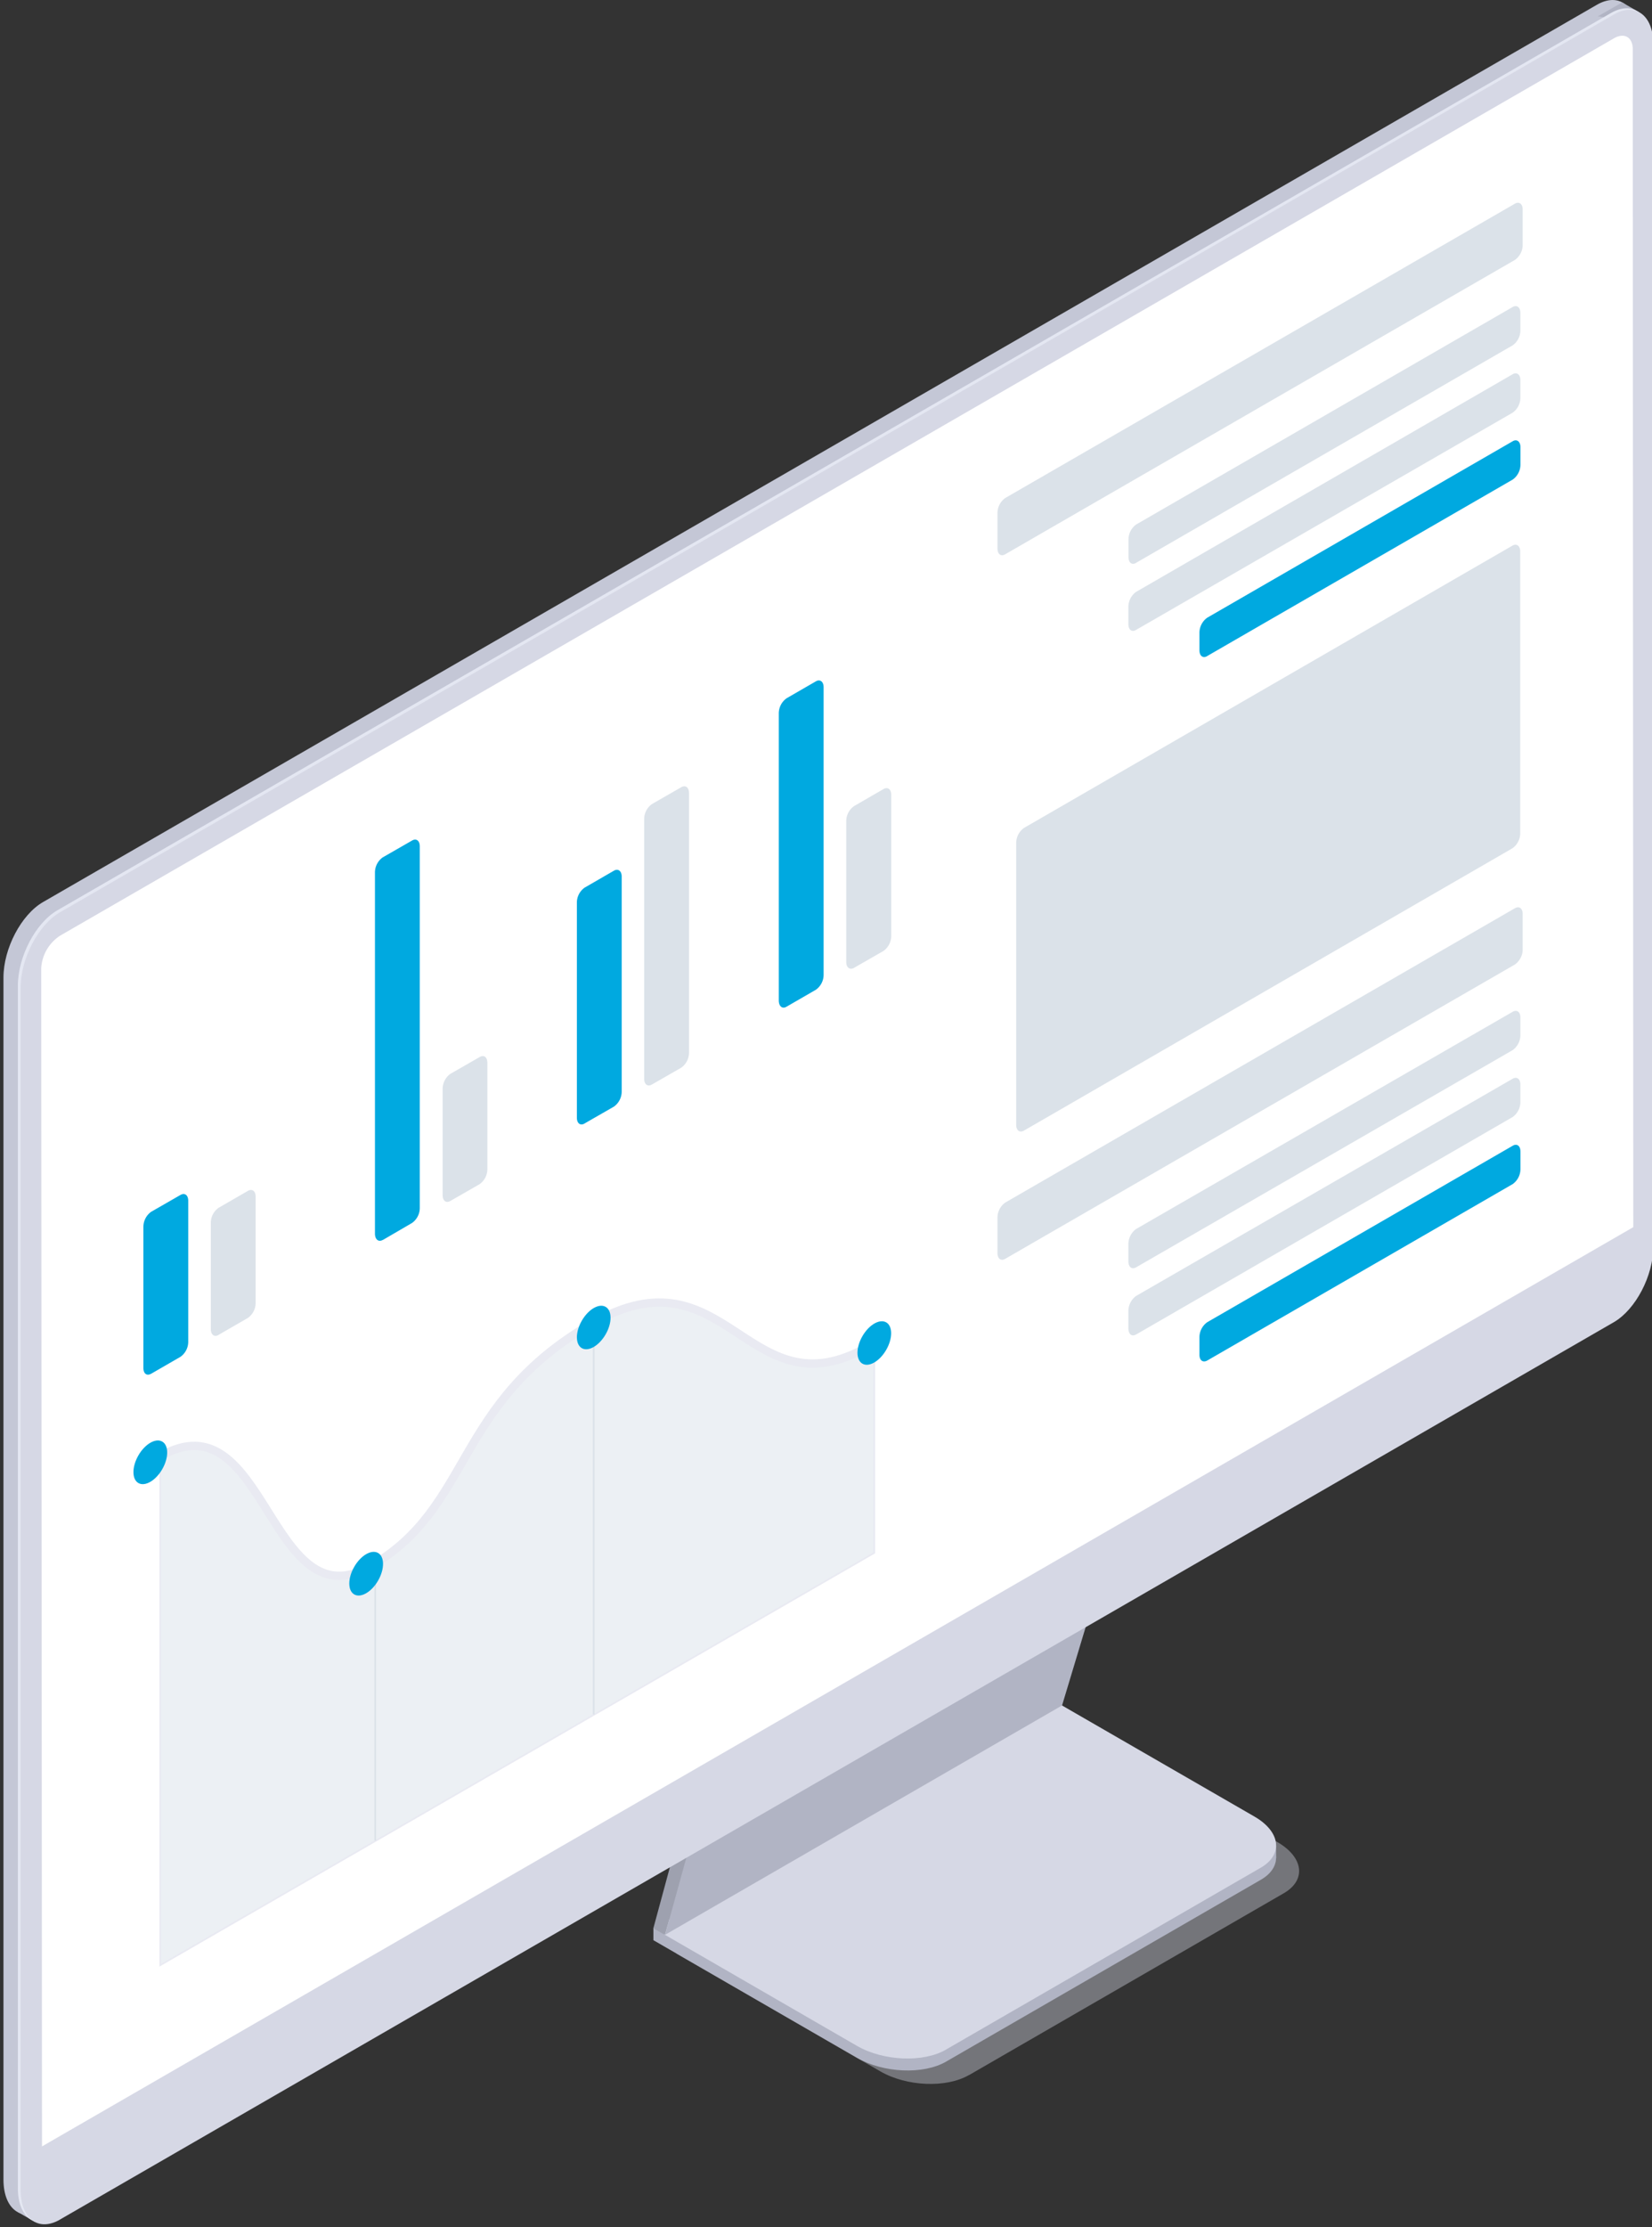 <svg xmlns="http://www.w3.org/2000/svg" width="213.959" height="288.348" viewBox="0 0 56.61 76.292" xmlns:v="https://vecta.io/nano"><rect x="0" y="0" width="56.61" height="76.292" fill="#333333" stroke="none"/><style><![CDATA[.B{fill:#dbe2e9}.C{fill:#00a9e0}.D{fill:#d6d8e5}.E{fill:#b1b4c4}.F{stroke-miterlimit:10}]]></style><g transform="matrix(-.186 0 0 .186 91.123 .001)"><path d="M311.4 382.18l-58-33.5c-4.2-2.42-3.66-6.64 1.17-9.43l37.58-21.7 73.15 42.23-37.58 21.7c-4.84 2.8-12.14 3.1-16.32.68z" opacity=".4" class="D"/><g class="E"><path d="M315.63 379.7l-58-33.5c-4.18-2.4-3.66-6.63 1.17-9.42l37.6-21.7 73.15 42.23L332 379c-4.88 2.8-12.2 3.1-16.37.7z"/><path d="M369.53 355.1l-3.38 1.95 3.38.26zM254.8 339.95l3.47 1.44-3.47.8z"/></g><path d="M315.63 377.47l-58-33.5c-4.18-2.42-3.66-6.63 1.17-9.42l37.6-21.7 73.15 42.24L332 376.8c-4.88 2.8-12.2 3.1-16.37.68z" class="D"/><g fill="#9ea1af"><path d="M361.47 325.34l8.06 29.76-72.96-42.14-9.05-30.04z"/><path d="M367.4 356.33l2.14-1.23-3.2-2.55z"/></g><path d="M359.14 326.47l8.24 29.86-73.14-42.24-9.05-30.04z" class="E"/><g fill="#c4c7d6"><path d="M482 407L195.7 241.7c-4-2.32-7.27-8.54-7.27-13.9V6.37c0-5.36 3.26-7.82 7.27-5.5L482 166.14c4 2.32 7.27 8.54 7.27 13.9v221.43c-.03 5.35-3.27 7.8-7.27 5.54z"/><path d="M486.6 407.4l-1.37-9.4-1.8 11.23z"/></g><path d="M187.93 2.24l3.12-1.8 4.5 2.57-4.9.7c-.12-.03-2.7-1.46-2.7-1.46z" class="E"/><path d="M479.34 408.47L193.1 243.2c-4-2.32-7.27-8.53-7.27-13.9V7.88c0-5.35 3.25-7.8 7.27-5.5l286.25 165.27c4 2.32 7.27 8.54 7.27 13.9V403c0 5.33-3.25 7.8-7.27 5.47z" fill="#e4e7f2"/><path d="M478.84 408.76L192.58 243.5c-4-2.32-7.27-8.54-7.27-13.9V8.17c0-5.35 3.26-7.8 7.27-5.5L478.84 168c4 2.3 7.27 8.53 7.27 13.9v221.37c0 5.36-3.26 7.82-7.27 5.5z" class="D"/><path d="M482.17 395.3L189 226l.1-216.94c0-2.22 1.56-3.12 3.48-2l286.26 165.26a7.7 7.7 0 0 1 3.48 6z" fill="#fff"/><path d="M304.72 102.08L210.8 47.86a3.42 3.42 0 0 1-1.42-2.73v-6.55c0-1 .63-1.53 1.42-1.08l93.92 54.22a3.45 3.45 0 0 1 1.42 2.73V101c0 1.05-.64 1.54-1.42 1.08zm-24.12 1.57L211.23 63.6a3.4 3.4 0 0 1-1.43-2.72v-3.26c0-1 .64-1.54 1.43-1.08L280.6 96.6a3.41 3.41 0 0 1 1.4 2.72v3.26c0 1.05-.62 1.54-1.4 1.08zm0 12.35l-69.37-40a3.4 3.4 0 0 1-1.43-2.72V70c0-1 .64-1.54 1.43-1.08L280.6 109a3.41 3.41 0 0 1 1.42 2.72v3.26c-.02 1.02-.64 1.5-1.42 1.02z" class="B"/><path d="M267.5 120.82l-56.28-32.5a3.4 3.4 0 0 1-1.43-2.72v-3.26c0-1 .64-1.54 1.43-1.08l56.28 32.5a3.43 3.43 0 0 1 1.43 2.73v3.26c0 1.05-.64 1.53-1.43 1.08z" class="C"/><path d="M304.72 231.84l-93.92-54.22a3.42 3.42 0 0 1-1.42-2.73v-6.55c0-1.05.63-1.53 1.42-1.08l93.92 54.22a3.45 3.45 0 0 1 1.42 2.73v6.55c0 1.05-.64 1.53-1.42 1.08zm-24.12 1.56l-69.37-40a3.43 3.43 0 0 1-1.43-2.73v-3.26c0-1.05.64-1.53 1.43-1.07l69.37 40a3.45 3.45 0 0 1 1.42 2.73v3.26c-.02 1.04-.64 1.52-1.42 1.07zm0 12.37l-69.37-40.05a3.42 3.42 0 0 1-1.43-2.72v-3.26c0-1 .64-1.53 1.43-1.07l69.37 40a3.45 3.45 0 0 1 1.42 2.73v3.26c-.02 1.08-.64 1.56-1.42 1.1z" class="B"/><path d="M267.5 250.57l-56.28-32.5a3.42 3.42 0 0 1-1.43-2.73v-3.26c0-1.05.64-1.53 1.43-1.07l56.28 32.5a3.43 3.43 0 0 1 1.43 2.73v3.26c0 1.05-.64 1.5-1.43 1.07z" class="C"/><path d="M329.85 247.94s10.36 8.7 25.32-3.18c10.68-8.76 20.23-3.76 25.55-.76s13 4.84 27.63 31.26c0 0 4.76 8.28 12.62 12.82s11.64 2.32 17.82-7 10.23-19.64 21.6-12.9v93.7L328.83 286v-38.67z" fill="#ecf0f4"/><path d="M301.26 208.22l-90-52a3.43 3.43 0 0 1-1.43-2.73v-51.93c0-1 .64-1.53 1.43-1.08l90 52a3.43 3.43 0 0 1 1.43 2.73v51.95c0 1.03-.64 1.5-1.43 1.06z" class="B"/><g stroke-width=".31" class="F"><path d="M328.83 245.76v40.22l131.55 75.94v-93.7" fill="none" stroke="#e9eaf2"/><path d="M380.53 244.47v71.26m40.25-26.2v49.42" stroke="#dbe2e9" class="B"/></g><path d="M328.83 247.33c23.34 14.47 26.64-18.24 52.07-3.56s21.92 33.8 40.7 44.65 19.2-31.5 38.8-20.2" fill="none" stroke="#e9eaf2" stroke-width="1.53" class="F"/><g class="C"><ellipse transform="rotate(330 380.55 244.488)" ry="4.39" rx="2.53" cy="244.47" cx="380.53"/><ellipse transform="matrix(.87 -.5 .5 .87 -72.43 266.14)" ry="4.39" rx="2.53" cy="268.23" cx="460.38"/><ellipse transform="matrix(.87 -.5 .5 .87 -87.96 249.08)" ry="4.39" rx="2.53" cy="288.66" cx="420.78"/><ellipse transform="rotate(330 328.847 247.334)" ry="4.39" rx="2.53" cy="247.33" cx="328.83"/></g><path d="M332.54 178.23l-5.4-3.1a3.43 3.43 0 0 1-1.43-2.73v-26c0-1.05.64-1.53 1.43-1.08l5.4 3.12a3.4 3.4 0 0 1 1.46 2.67v26.05c0 1.05-.67 1.53-1.46 1.08z" class="B"/><path d="M345 185.4l-5.4-3.12a3.4 3.4 0 0 1-1.43-2.72v-53c0-1 .64-1.54 1.43-1.08l5.4 3.12a3.43 3.43 0 0 1 1.43 2.73v53c-.04 1.04-.68 1.52-1.43 1.07z" class="C"/><path d="M369.8 199.73l-5.4-3.1a3.4 3.4 0 0 1-1.43-2.73v-47.84c0-1.05.64-1.53 1.43-1.08l5.4 3.1a3.43 3.43 0 0 1 1.43 2.73v47.85c0 1.05-.64 1.53-1.43 1.07z" class="B"/><path d="M382.2 206.9l-5.4-3.1a3.43 3.43 0 0 1-1.43-2.73v-39.64c0-1 .64-1.53 1.43-1.08l5.4 3.12a3.4 3.4 0 0 1 1.43 2.72v39.64c0 1.06-.64 1.54-1.43 1.08z" class="C"/><path d="M406.94 221.18l-5.4-3.1a3.42 3.42 0 0 1-1.42-2.73v-19.6c0-1.06.63-1.54 1.42-1.08l5.4 3.1a3.45 3.45 0 0 1 1.42 2.73v19.6c0 1.05-.64 1.53-1.42 1.08z" class="B"/><path d="M419.35 228.35l-5.35-3.12a3.4 3.4 0 0 1-1.43-2.72v-66.63c0-1.06.64-1.54 1.43-1.08l5.4 3.1a3.42 3.42 0 0 1 1.43 2.73v66.63c-.04 1.05-.68 1.53-1.47 1.08z" class="C"/><path d="M449.64 245.84l-5.4-3.12a3.4 3.4 0 0 1-1.43-2.72v-19.6c0-1.05.64-1.53 1.43-1.08l5.4 3.12a3.4 3.4 0 0 1 1.43 2.73v19.6c0 1.05-.64 1.53-1.43 1.08z" class="B"/><path d="M462.06 253l-5.4-3.12a3.4 3.4 0 0 1-1.43-2.73v-26c0-1.05.64-1.53 1.43-1.08l5.4 3.1a3.43 3.43 0 0 1 1.43 2.73v26.05c0 1.04-.64 1.5-1.43 1.04z" class="C"/></g></svg>